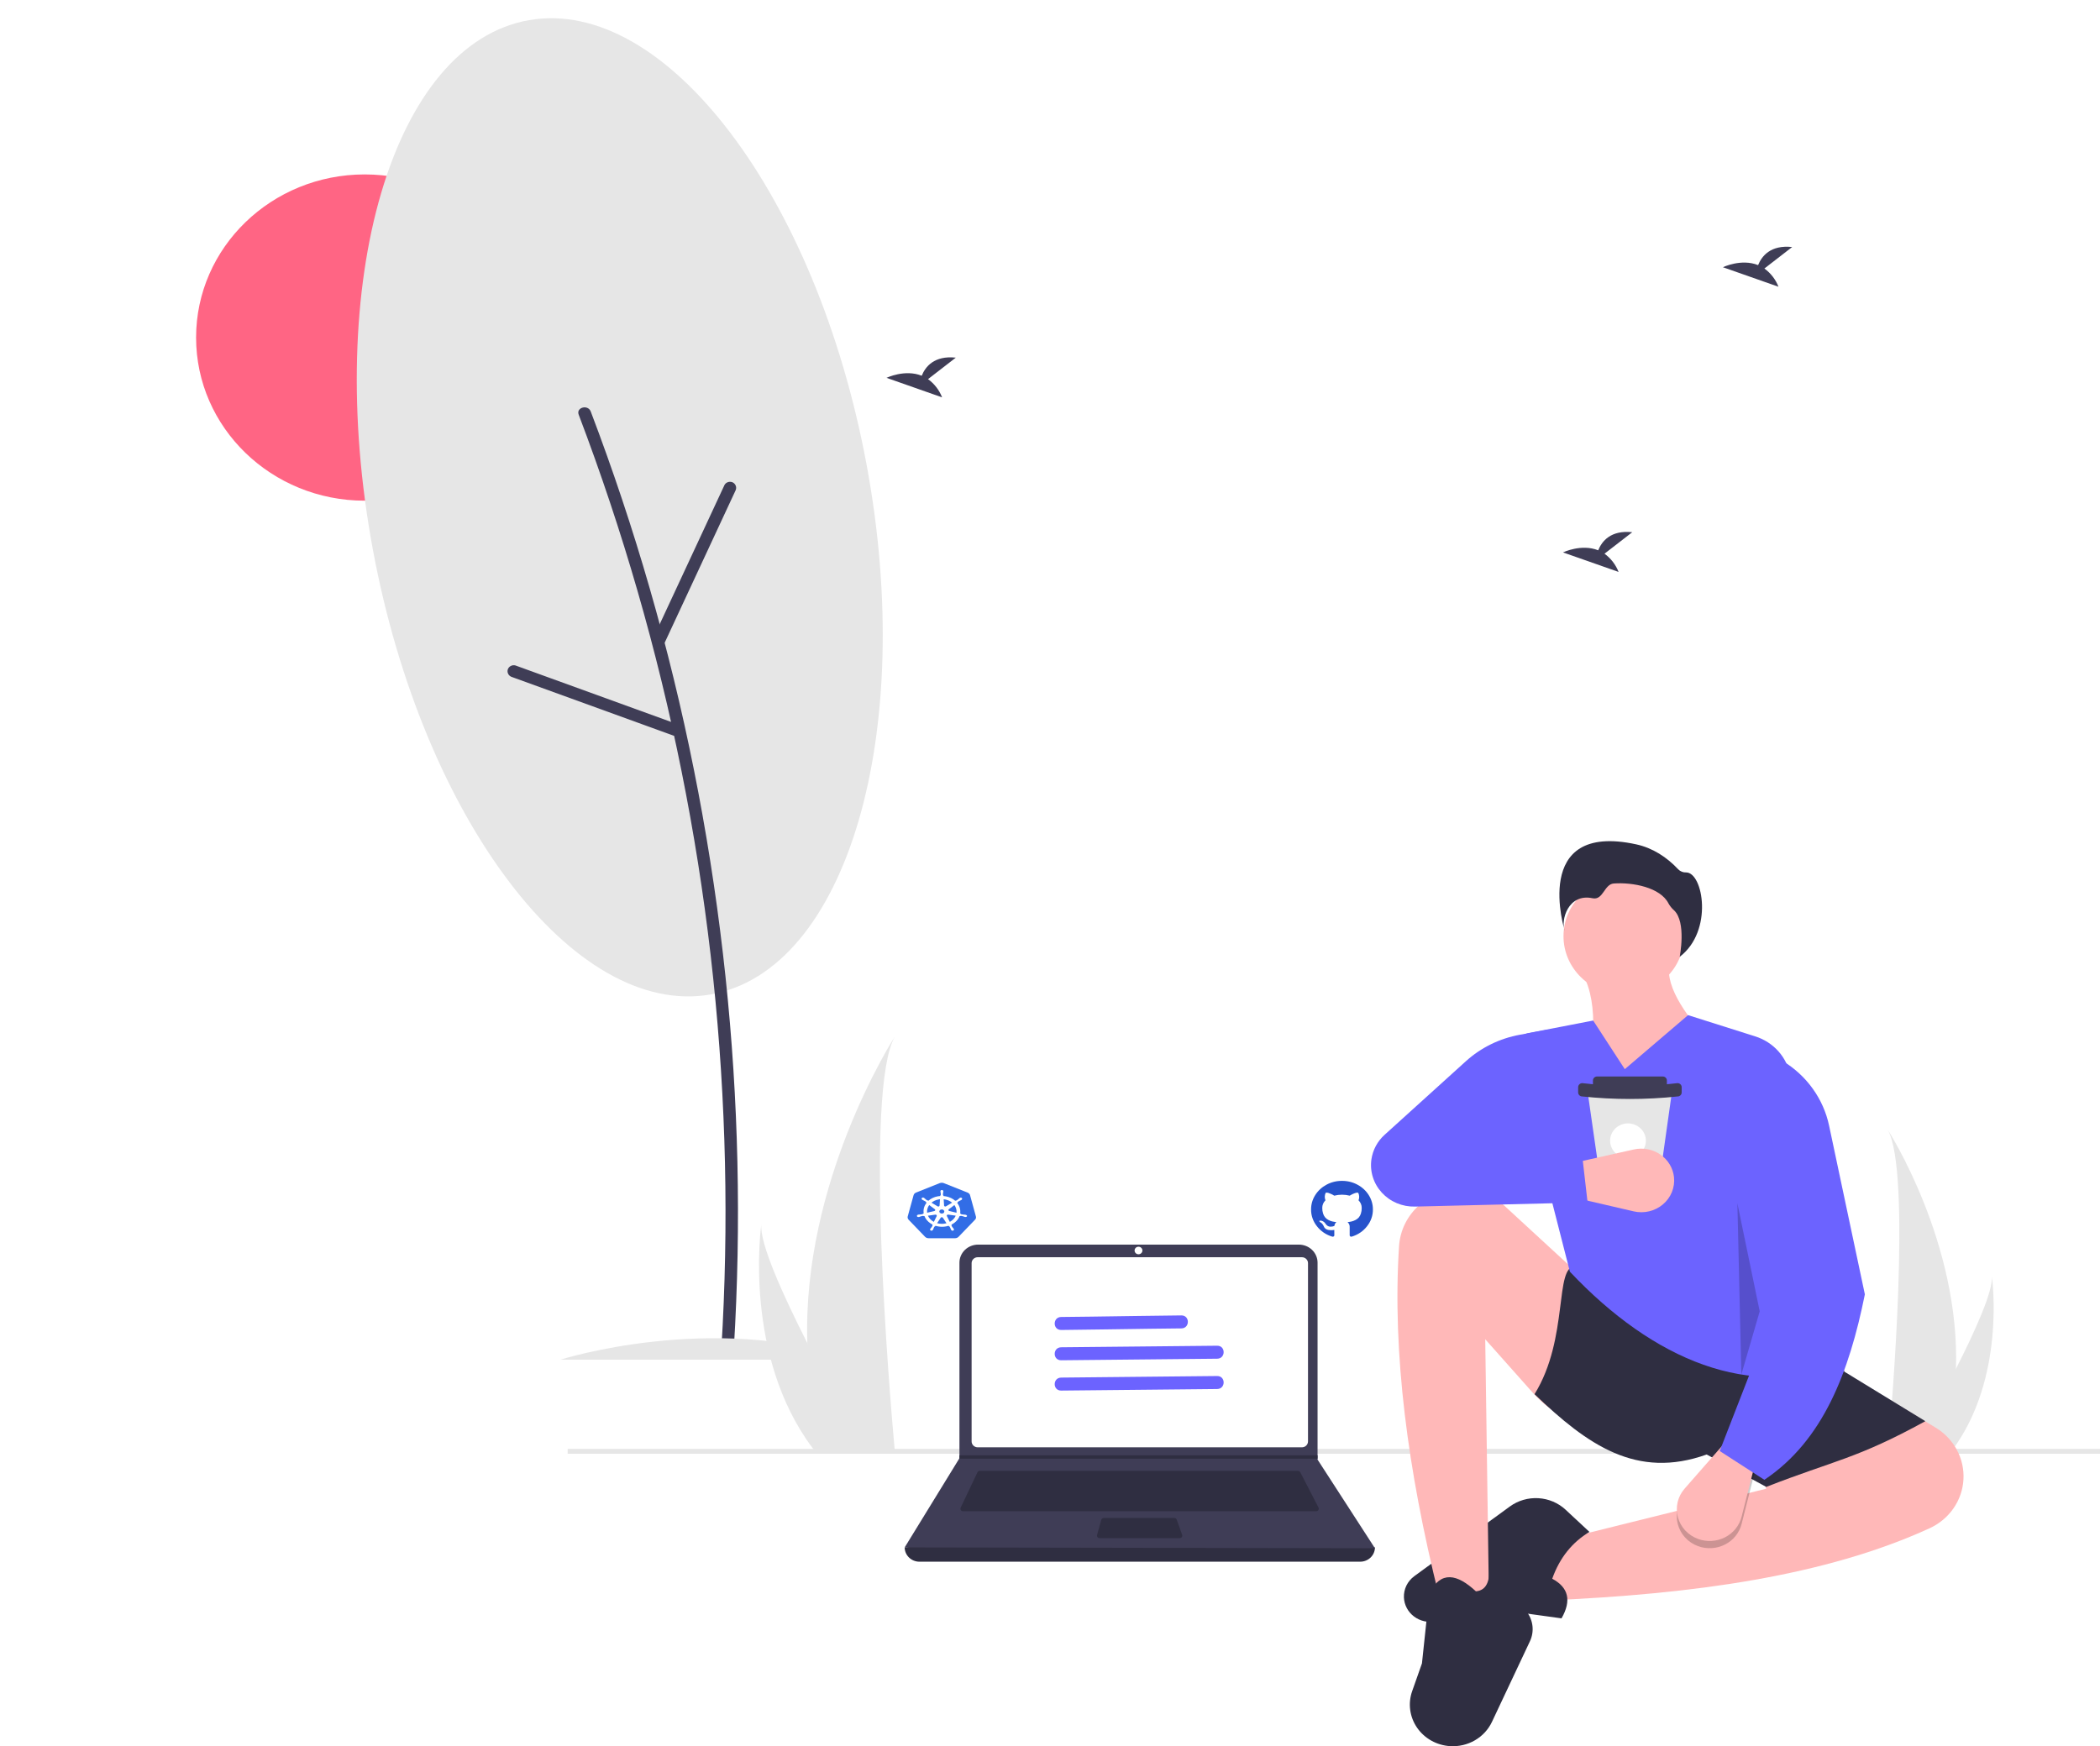 <svg width="921" height="766" viewBox="0 0 921 766" fill="none" xmlns="http://www.w3.org/2000/svg">
<g clip-path="url(#clip0)">
<path d="M159.94 219.631C200.775 219.631 233.879 187.593 233.879 148.072C233.879 108.552 200.775 76.514 159.94 76.514C119.104 76.514 86 108.552 86 148.072C86 187.593 119.104 219.631 159.94 219.631Z" fill="#FF6584"/>
<path d="M857.826 600.445C857.489 612.626 855.38 624.7 851.563 636.312C851.476 636.581 851.384 636.847 851.293 637.116H827.922C827.947 636.875 827.972 636.605 827.997 636.312C829.555 618.974 838.539 513.45 827.797 495.404C828.736 496.868 859.637 545.355 857.826 600.445Z" fill="#E6E6E6"/>
<path d="M856.072 636.312C855.877 636.581 855.673 636.851 855.465 637.116H837.933C838.066 636.887 838.219 636.618 838.398 636.312C841.295 631.252 849.868 616.126 857.826 600.445C866.378 583.594 874.224 566.103 873.563 559.773C873.766 561.201 879.684 604.725 856.072 636.312Z" fill="#E6E6E6"/>
<path d="M921 635.574H248.959V637.702H921V635.574Z" fill="#E6E6E6"/>
<path d="M679.128 702.011L682.392 675.945L774.618 653.038L764.008 622.233C771.399 601.717 784.375 591.659 808.081 601.696L848.859 626.212C852.822 628.595 856.05 631.964 858.207 635.968C860.363 639.972 861.368 644.463 861.116 648.972V648.972C860.867 653.498 859.359 657.876 856.752 661.642C854.146 665.408 850.537 668.423 846.306 670.368C800.656 691.311 742.474 699.324 679.128 702.011Z" fill="#FFB8B8"/>
<path d="M684.841 709.909L656.275 705.96L629.557 711.237C627.92 711.561 626.23 711.536 624.604 711.165C622.978 710.795 621.455 710.087 620.139 709.09C618.823 708.094 617.746 706.833 616.983 705.395C616.22 703.956 615.789 702.375 615.72 700.759V700.759C615.642 698.952 616.019 697.154 616.817 695.52C617.616 693.885 618.813 692.462 620.306 691.374L662.173 660.846C665.764 658.228 670.201 656.934 674.688 657.197C679.176 657.459 683.42 659.261 686.658 662.279L697.083 671.995C689.623 676.475 684.076 683.195 680.76 692.532C687.93 696.347 689.29 702.139 684.841 709.909Z" fill="#2F2E41"/>
<path d="M712.124 436.246C726.714 436.246 738.542 424.799 738.542 410.679C738.542 396.559 726.714 385.112 712.124 385.112C697.534 385.112 685.706 396.559 685.706 410.679C685.706 424.799 697.534 436.246 712.124 436.246Z" fill="#FFB8B8"/>
<path d="M753.398 461.098L694.227 485.189C699.036 461.821 701.433 440.533 694.227 427.528L732.178 423.184C730.294 433.178 739.896 446.562 753.398 461.098Z" fill="#FFB8B8"/>
<path d="M653.011 701.221L630.975 699.641C617.475 645.16 610.563 593.663 613.58 546.666C614.006 539.806 617.162 533.371 622.385 528.713C627.607 524.056 634.491 521.537 641.591 521.685C648.414 521.835 654.934 524.441 659.878 528.994L688.375 555.239C701.082 566.852 710.947 581.067 717.248 596.845C725.319 617.302 722.422 628.77 703.155 626.823C691.115 625.524 680.043 619.827 672.197 610.894L651.378 587.478L653.011 701.221Z" fill="#FFB8B8"/>
<path d="M635.946 765.961C633.058 765.779 630.251 764.955 627.745 763.555C625.238 762.154 623.099 760.213 621.492 757.883C619.885 755.553 618.854 752.897 618.479 750.119C618.104 747.342 618.394 744.518 619.328 741.866L623.629 729.656L626.894 698.851C631.923 688.92 639.045 690.405 647.298 698.061C652.545 697.563 653.671 692.485 653.011 685.423L669.556 706.979C670.972 708.824 671.851 711.002 672.102 713.287C672.352 715.573 671.964 717.881 670.979 719.972L654.327 755.322C652.741 758.691 650.132 761.513 646.849 763.413C643.566 765.313 639.763 766.202 635.946 765.961V765.961Z" fill="#2F2E41"/>
<path d="M844.4 623.418C814.202 640.005 804.738 640.486 774.619 652.248L748.501 638.031C717.829 649.007 696.312 633.96 673.007 611.57C688.258 586.985 681.513 555.037 690.962 555.488L804 589.848L808.897 601.696L844.4 623.418Z" fill="#2F2E41"/>
<path d="M808.081 597.747C768.168 614.466 725.194 596.764 688.514 557.858L664.226 462.928C663.939 461.883 663.876 460.791 664.042 459.721C664.207 458.651 664.597 457.625 665.188 456.707C665.779 455.788 666.558 454.996 667.477 454.38C668.396 453.765 669.436 453.337 670.532 453.125L698.716 447.67L712.59 468.997L740.34 445.3L769.809 454.624C773.728 455.864 777.225 458.111 779.926 461.124C782.627 464.138 784.432 467.805 785.147 471.735L808.081 597.747Z" fill="#6C63FF"/>
<path opacity="0.2" d="M744.685 678.224C742.531 677.429 740.605 676.147 739.069 674.483C737.533 672.82 736.431 670.824 735.857 668.664C735.283 666.503 735.252 664.241 735.768 662.067C736.284 659.893 737.331 657.87 738.822 656.168L757.479 634.871L770.538 641.98L763.813 668.512C763.327 670.431 762.424 672.229 761.165 673.786C759.906 675.343 758.32 676.622 756.511 677.541C754.702 678.459 752.713 678.995 750.674 679.113C748.635 679.23 746.593 678.927 744.685 678.224Z" fill="black"/>
<path d="M744.685 675.064C742.531 674.27 740.605 672.987 739.069 671.324C737.533 669.661 736.431 667.665 735.857 665.504C735.283 663.344 735.252 661.082 735.768 658.907C736.284 656.733 737.331 654.71 738.822 653.009L757.479 631.712L770.538 638.82L763.813 665.352C763.327 667.272 762.424 669.07 761.165 670.626C759.906 672.183 758.32 673.463 756.511 674.381C754.702 675.3 752.713 675.835 750.674 675.953C748.635 676.071 746.593 675.768 744.685 675.064V675.064Z" fill="#FFB8B8"/>
<g filter="url(#filter0_d)">
<path d="M773.802 645.139L754.215 632.501L782.78 559.043L772.17 455.569L781.849 461.423C787.043 464.565 791.524 468.695 795.019 473.564C798.515 478.432 800.952 483.937 802.182 489.744L817.875 563.782C811.009 597.908 799.564 627.935 773.802 645.139Z" fill="#6C63FF"/>
</g>
<path opacity="0.2" d="M761.968 527.843L771.762 575.236L763.707 602.953L761.968 527.843Z" fill="black"/>
<path d="M686.288 408.487C686.288 408.487 671.064 360.268 717.591 370.381C724.808 371.95 731.043 376.01 736.003 381.32C736.447 381.784 736.991 382.149 737.597 382.388C738.202 382.628 738.854 382.736 739.508 382.706C746.94 382.706 751.531 408.41 736.666 419.713C736.666 419.713 739.699 404.503 734.186 399.32C733.194 398.443 732.365 397.409 731.732 396.262C728.144 389.257 716.081 386.957 707.762 387.554C703.515 387.858 703.144 395.025 698.442 394.024C687.744 391.746 684.329 403.74 686.288 408.487Z" fill="#2F2E41"/>
<path d="M733.118 480.053L732.81 482.236L730.909 495.708L727.795 517.768L727.016 523.292C726.956 523.713 726.741 524.1 726.41 524.38C726.079 524.66 725.654 524.814 725.214 524.814H704.451C704.012 524.814 703.588 524.66 703.257 524.381C702.926 524.102 702.71 523.717 702.65 523.296L701.857 517.768L698.691 495.708L696.756 482.227L696.445 480.058C696.409 479.808 696.429 479.555 696.503 479.313C696.577 479.072 696.703 478.849 696.874 478.66C697.045 478.47 697.255 478.318 697.492 478.213C697.729 478.109 697.985 478.055 698.245 478.055H731.316C731.576 478.055 731.832 478.109 732.068 478.213C732.305 478.317 732.515 478.469 732.686 478.658C732.857 478.847 732.983 479.07 733.058 479.31C733.132 479.551 733.153 479.804 733.118 480.053V480.053Z" fill="#E6E6E6"/>
<path d="M700.436 472.211H729.233C729.471 472.211 729.708 472.256 729.928 472.344C730.149 472.433 730.35 472.563 730.518 472.726C730.687 472.889 730.821 473.083 730.913 473.297C731.004 473.51 731.051 473.739 731.051 473.97V476.295C731.051 476.762 730.859 477.21 730.518 477.54C730.177 477.87 729.715 478.055 729.233 478.055H700.436C699.954 478.055 699.492 477.87 699.151 477.54C698.81 477.21 698.618 476.762 698.618 476.295V473.97C698.618 473.739 698.665 473.51 698.756 473.297C698.848 473.083 698.982 472.889 699.151 472.726C699.319 472.563 699.52 472.433 699.741 472.344C699.961 472.256 700.198 472.211 700.436 472.211V472.211Z" fill="#3F3D56"/>
<path d="M735.719 480.978C721.837 482.444 707.832 482.444 693.95 480.978C693.711 480.978 693.474 480.932 693.254 480.844C693.033 480.755 692.833 480.626 692.664 480.462C692.495 480.299 692.361 480.105 692.27 479.891C692.178 479.678 692.131 479.449 692.131 479.218V476.893C692.131 476.662 692.178 476.433 692.27 476.219C692.361 476.006 692.495 475.812 692.664 475.648C692.833 475.485 693.033 475.355 693.254 475.267C693.474 475.179 693.711 475.133 693.95 475.133C707.821 476.784 721.848 476.784 735.719 475.133C736.201 475.133 736.664 475.318 737.005 475.648C737.346 475.978 737.538 476.426 737.538 476.893V479.218C737.538 479.685 737.346 480.132 737.005 480.462C736.664 480.792 736.201 480.978 735.719 480.978V480.978Z" fill="#3F3D56"/>
<path d="M713.992 507.985C718.326 507.985 721.84 504.585 721.84 500.39C721.84 496.194 718.326 492.794 713.992 492.794C709.657 492.794 706.143 496.194 706.143 500.39C706.143 504.585 709.657 507.985 713.992 507.985Z" fill="white"/>
<path d="M734.169 516.37C734.408 518.589 734.093 520.831 733.251 522.907C732.409 524.984 731.065 526.835 729.331 528.305C727.597 529.775 725.524 530.821 723.286 531.355C721.048 531.89 718.71 531.897 716.469 531.376L688.416 524.858L689.086 510.372L716.589 504.222C718.579 503.777 720.644 503.747 722.647 504.132C724.651 504.518 726.546 505.312 728.209 506.461C729.871 507.609 731.262 509.087 732.29 510.795C733.317 512.504 733.958 514.404 734.169 516.37V516.37Z" fill="#FFB8B8"/>
<path d="M696.267 527.448L620.559 529.279C617.826 529.345 615.111 528.834 612.603 527.781C610.095 526.728 607.854 525.158 606.038 523.181C604.221 521.204 602.871 518.867 602.083 516.334C601.294 513.801 601.086 511.131 601.473 508.512V508.512C602.079 504.408 604.114 500.628 607.242 497.796L642.888 465.523C649.499 459.538 657.737 455.501 666.635 453.886L679.128 451.619L686.473 505.331L644.033 500.592L693.819 506.121L696.267 527.448Z" fill="#6C63FF"/>
<path d="M596.528 685.058H403.247C401.529 685.058 399.88 684.398 398.665 683.221C397.449 682.045 396.767 680.45 396.767 678.786V678.786C466.831 670.906 535.578 670.906 603.008 678.786C603.008 680.45 602.326 682.045 601.11 683.221C599.895 684.398 598.246 685.058 596.528 685.058Z" fill="#2F2E41"/>
<path d="M603.008 679.155L396.767 678.786L420.669 639.862L420.784 639.678V553.894C420.784 552.853 420.995 551.822 421.407 550.86C421.819 549.898 422.422 549.023 423.183 548.287C423.944 547.551 424.847 546.967 425.841 546.568C426.835 546.17 427.9 545.965 428.976 545.965H569.655C570.731 545.965 571.796 546.17 572.79 546.568C573.784 546.967 574.688 547.551 575.448 548.287C576.209 549.023 576.813 549.898 577.224 550.86C577.636 551.822 577.848 552.853 577.848 553.894V640.268L603.008 679.155Z" fill="#3F3D56"/>
<path d="M428.789 551.499C428.082 551.5 427.404 551.772 426.903 552.257C426.403 552.741 426.122 553.397 426.121 554.082V632.299C426.122 632.984 426.403 633.64 426.903 634.124C427.404 634.608 428.082 634.881 428.789 634.881H570.986C571.693 634.881 572.371 634.608 572.872 634.124C573.372 633.64 573.653 632.984 573.654 632.299V554.082C573.653 553.397 573.372 552.741 572.872 552.257C572.371 551.773 571.693 551.5 570.986 551.499L428.789 551.499Z" fill="white"/>
<path d="M429.724 645.212C429.505 645.212 429.291 645.273 429.107 645.387C428.923 645.502 428.777 645.664 428.685 645.856L421.32 661.352C421.239 661.521 421.204 661.706 421.218 661.891C421.231 662.077 421.292 662.256 421.396 662.412C421.499 662.568 421.641 662.697 421.81 662.786C421.978 662.875 422.167 662.922 422.359 662.922H577.244C577.439 662.922 577.631 662.873 577.801 662.782C577.971 662.69 578.115 662.557 578.217 662.397C578.319 662.236 578.378 662.053 578.387 661.864C578.395 661.676 578.354 661.488 578.267 661.32L570.261 645.824C570.167 645.64 570.021 645.485 569.84 645.377C569.659 645.268 569.451 645.212 569.238 645.212L429.724 645.212Z" fill="#2F2E41"/>
<path d="M499.316 550.208C500.263 550.208 501.031 549.465 501.031 548.548C501.031 547.631 500.263 546.887 499.316 546.887C498.368 546.887 497.6 547.631 497.6 548.548C497.6 549.465 498.368 550.208 499.316 550.208Z" fill="white"/>
<path d="M484.092 665.873C483.84 665.873 483.596 665.954 483.396 666.102C483.197 666.25 483.053 666.457 482.988 666.692L481.14 673.333C481.094 673.497 481.088 673.669 481.122 673.836C481.156 674.003 481.23 674.159 481.336 674.294C481.443 674.429 481.581 674.538 481.738 674.614C481.896 674.689 482.069 674.728 482.244 674.728H517.379C517.562 674.728 517.741 674.686 517.903 674.605C518.065 674.524 518.205 674.407 518.311 674.263C518.416 674.119 518.485 673.953 518.511 673.778C518.537 673.604 518.519 673.426 518.46 673.259L516.084 666.618C516.006 666.4 515.861 666.212 515.667 666.078C515.473 665.945 515.241 665.873 515.004 665.873H484.092Z" fill="#2F2E41"/>
<path d="M577.848 638.386V639.863H420.669L420.787 639.678V638.386H577.848Z" fill="#2F2E41"/>
<path d="M354.074 589.165C354.506 604.778 357.208 620.253 362.101 635.136C362.213 635.481 362.33 635.821 362.447 636.167H392.402C392.37 635.857 392.338 635.512 392.306 635.136C390.309 612.913 378.793 477.662 392.562 454.533C391.358 456.409 351.752 518.555 354.074 589.165Z" fill="#E6E6E6"/>
<path d="M356.322 635.136C356.572 635.481 356.833 635.826 357.099 636.167H379.571C379.401 635.873 379.204 635.527 378.975 635.136C375.262 628.651 364.274 609.264 354.074 589.165C343.113 567.567 333.057 545.149 333.904 537.035C333.642 538.865 326.058 594.65 356.322 635.136Z" fill="#E6E6E6"/>
<path d="M407.005 166.312L419.183 156.885C409.722 155.875 405.835 160.868 404.244 164.821C396.852 161.851 388.806 165.743 388.806 165.743L413.173 174.305C411.944 171.127 409.804 168.354 407.005 166.312V166.312Z" fill="#3F3D56"/>
<path d="M773.816 117.788L785.994 108.361C776.533 107.351 772.646 112.344 771.055 116.297C763.663 113.327 755.617 117.219 755.617 117.219L779.984 125.781C778.755 122.603 776.615 119.83 773.816 117.788V117.788Z" fill="#3F3D56"/>
<path d="M703.687 242.888L715.865 233.461C706.404 232.451 702.517 237.445 700.926 241.397C693.535 238.427 685.488 242.32 685.488 242.32L709.856 250.881C708.626 247.703 706.486 244.931 703.687 242.888V242.888Z" fill="#3F3D56"/>
<path d="M311.62 436.238C371.387 425.809 402.013 321.68 380.027 203.659C358.04 85.638 291.765 -1.583 231.999 8.846C172.232 19.275 141.606 123.404 163.593 241.425C185.58 359.446 251.854 446.667 311.62 436.238Z" fill="#E6E6E6"/>
<path d="M253.8 181.899C263.472 207.352 272.079 233.152 279.621 259.299C287.149 285.421 293.588 311.807 298.938 338.457C304.289 365.098 308.53 391.917 311.664 418.915C314.782 445.866 316.785 472.908 317.673 500.043C318.557 527.148 318.313 554.258 316.942 581.374C316.773 584.696 316.587 588.017 316.384 591.337C316.177 594.738 321.644 594.727 321.85 591.337C323.502 564.136 324.021 536.902 323.405 509.633C322.786 482.521 321.047 455.461 318.187 428.455C315.319 401.369 311.347 374.421 306.27 347.609C301.19 320.809 295.005 294.236 287.715 267.887C280.43 241.569 272.053 215.564 262.585 189.873C261.43 186.74 260.259 183.613 259.071 180.492C257.867 177.323 252.582 178.693 253.8 181.899V181.899Z" fill="#3F3D56"/>
<path d="M291.466 282.027L315.683 229.986L322.509 215.318C322.853 214.708 322.944 213.993 322.761 213.32C322.579 212.648 322.138 212.068 321.529 211.699C320.901 211.351 320.158 211.255 319.458 211.432C318.758 211.61 318.159 212.047 317.789 212.648L293.572 264.689L286.746 279.357C286.401 279.968 286.311 280.682 286.493 281.355C286.676 282.028 287.117 282.608 287.726 282.976C288.353 283.325 289.097 283.421 289.797 283.243C290.497 283.066 291.096 282.629 291.466 282.027H291.466Z" fill="#3F3D56"/>
<path d="M296.817 317.586L241.596 297.548L226.032 291.901C225.333 291.72 224.589 291.813 223.96 292.158C223.331 292.504 222.868 293.075 222.67 293.748C222.493 294.424 222.593 295.14 222.949 295.747C223.304 296.353 223.889 296.803 224.579 297.002L279.8 317.039L295.364 322.687C296.062 322.868 296.807 322.775 297.436 322.429C298.065 322.084 298.528 321.513 298.726 320.84C298.903 320.164 298.803 319.448 298.447 318.841C298.091 318.235 297.507 317.785 296.817 317.586V317.586Z" fill="#3F3D56"/>
<path d="M245.816 596.432C245.816 596.432 312.322 575.271 374.273 596.432Z" fill="#E6E6E6"/>
<path d="M465.403 583.406C478.582 583.273 491.759 583.045 504.937 582.872C509.331 582.814 513.724 582.763 518.117 582.72C521.903 582.682 521.913 576.984 518.117 577.023C504.939 577.156 491.762 577.384 478.583 577.557C474.19 577.615 469.797 577.665 465.403 577.709C461.618 577.747 461.608 583.444 465.403 583.406Z" fill="#6C63FF"/>
<path d="M465.403 596.699L518.667 596.164L533.815 596.013C537.6 595.975 537.61 590.278 533.815 590.316L480.552 590.85L465.403 591.002C461.618 591.04 461.608 596.737 465.403 596.699Z" fill="#6C63FF"/>
<path d="M465.403 609.991L518.667 609.457L533.815 609.305C537.6 609.267 537.61 603.57 533.815 603.608L480.552 604.143L465.403 604.295C461.618 604.332 461.608 610.03 465.403 609.991Z" fill="#6C63FF"/>
<path d="M407.261 543.577C406.518 543.577 405.816 543.301 405.341 542.801L398.115 535.299C397.64 534.799 397.454 534.161 397.64 533.54L400.221 524.175C400.386 523.554 400.881 523.054 401.563 522.778L412.009 518.605C412.34 518.467 412.711 518.398 413.083 518.398C413.454 518.398 413.826 518.467 414.156 518.605L424.603 522.761C425.284 523.037 425.78 523.537 425.945 524.158L428.525 533.522C428.69 534.143 428.525 534.781 428.05 535.282L420.825 542.783C420.35 543.266 419.648 543.559 418.905 543.559L407.261 543.577Z" fill="#326DE6"/>
<path d="M413.062 518.829C413.351 518.829 413.64 518.88 413.908 518.984L424.355 523.14C424.891 523.364 425.304 523.778 425.428 524.261L428.009 533.625C428.153 534.126 428.009 534.643 427.617 535.04L420.391 542.542C420.019 542.938 419.441 543.162 418.842 543.162H407.26C406.662 543.162 406.084 542.938 405.712 542.542L398.486 535.04C398.115 534.643 397.97 534.126 398.094 533.625L400.675 524.261C400.819 523.761 401.211 523.347 401.748 523.14L412.195 518.967C412.463 518.88 412.773 518.829 413.062 518.829ZM413.062 518.018C412.628 518.018 412.195 518.104 411.782 518.259L401.335 522.433C400.509 522.761 399.931 523.364 399.725 524.106L397.144 533.47C396.938 534.212 397.144 534.971 397.722 535.574L404.948 543.076C405.506 543.662 406.352 543.99 407.24 543.99H418.822C419.709 543.99 420.556 543.662 421.113 543.076L428.339 535.574C428.917 534.988 429.124 534.212 428.917 533.47L426.337 524.106C426.13 523.364 425.552 522.761 424.726 522.433L414.321 518.259C413.929 518.104 413.495 518.018 413.062 518.018Z" fill="white"/>
<path d="M423.529 532.883C423.508 532.883 423.508 532.883 423.529 532.883H423.508C423.488 532.883 423.467 532.883 423.467 532.866C423.426 532.866 423.385 532.849 423.343 532.849C423.199 532.831 423.075 532.814 422.951 532.814C422.889 532.814 422.827 532.814 422.745 532.797H422.724C422.29 532.762 421.939 532.728 421.609 532.642C421.465 532.59 421.423 532.521 421.382 532.452C421.382 532.435 421.361 532.435 421.361 532.417L421.093 532.348C421.217 531.555 421.175 530.727 420.948 529.917C420.721 529.106 420.329 528.347 419.792 527.658L419.999 527.502V527.468C419.999 527.382 420.019 527.295 420.102 527.209C420.35 527.02 420.659 526.864 421.031 526.675C421.093 526.64 421.155 526.623 421.217 526.588C421.341 526.537 421.444 526.485 421.568 526.416C421.588 526.399 421.63 526.381 421.671 526.347C421.692 526.33 421.712 526.33 421.712 526.312C422.001 526.105 422.063 525.761 421.857 525.536C421.754 525.416 421.568 525.347 421.382 525.347C421.217 525.347 421.072 525.398 420.928 525.485C420.907 525.502 420.907 525.502 420.886 525.519C420.845 525.536 420.825 525.571 420.783 525.588C420.68 525.674 420.597 525.743 420.515 525.83C420.474 525.864 420.432 525.916 420.37 525.95C420.081 526.209 419.813 526.416 419.545 526.571C419.483 526.606 419.421 526.623 419.359 526.623C419.317 526.623 419.276 526.623 419.235 526.606H419.194L418.946 526.744C418.677 526.502 418.388 526.295 418.099 526.088C416.861 525.278 415.354 524.778 413.785 524.657L413.764 524.433C413.743 524.415 413.743 524.415 413.723 524.398C413.661 524.346 413.578 524.295 413.557 524.174C413.537 523.898 413.578 523.588 413.619 523.243V523.225C413.619 523.174 413.64 523.105 413.661 523.053C413.681 522.95 413.702 522.846 413.723 522.725V522.622V522.57C413.723 522.26 413.434 522.001 413.083 522.001C412.917 522.001 412.752 522.07 412.628 522.173C412.505 522.277 412.443 522.415 412.443 522.57V522.605V522.708C412.443 522.829 412.463 522.932 412.505 523.036C412.525 523.087 412.525 523.139 412.546 523.208V523.225C412.587 523.57 412.649 523.881 412.608 524.157C412.587 524.277 412.505 524.329 412.443 524.381C412.422 524.398 412.422 524.398 412.401 524.415L412.381 524.64C412.009 524.674 411.637 524.709 411.266 524.778C409.676 525.071 408.272 525.743 407.178 526.709L406.972 526.588H406.93C406.889 526.588 406.848 526.606 406.806 526.606C406.745 526.606 406.683 526.588 406.621 526.554C406.352 526.399 406.084 526.174 405.795 525.916C405.754 525.881 405.712 525.83 405.65 525.795C405.568 525.709 405.485 525.64 405.382 525.554C405.361 525.536 405.32 525.519 405.279 525.485C405.258 525.467 405.237 525.467 405.237 525.45C405.114 525.364 404.948 525.312 404.783 525.312C404.597 525.312 404.412 525.381 404.308 525.502C404.102 525.726 404.164 526.071 404.453 526.278C404.474 526.278 404.474 526.295 404.494 526.295C404.535 526.312 404.556 526.347 404.597 526.364C404.721 526.433 404.825 526.485 404.948 526.537C405.01 526.554 405.072 526.588 405.134 526.623C405.506 526.813 405.815 526.968 406.063 527.157C406.166 527.244 406.166 527.33 406.166 527.416V527.451L406.373 527.606C406.332 527.658 406.29 527.692 406.27 527.744C405.237 529.106 404.845 530.71 405.114 532.297L404.845 532.366C404.845 532.383 404.825 532.383 404.825 532.4C404.783 532.469 404.721 532.538 404.597 532.59C404.288 532.676 403.916 532.711 403.483 532.745H403.462C403.4 532.745 403.317 532.745 403.255 532.762C403.132 532.762 403.008 532.78 402.863 532.797C402.822 532.797 402.781 532.814 402.739 532.814C402.719 532.814 402.698 532.814 402.677 532.831C402.306 532.9 402.079 533.194 402.141 533.469C402.203 533.711 402.471 533.866 402.801 533.866C402.863 533.866 402.905 533.866 402.966 533.849C402.987 533.849 403.008 533.849 403.008 533.832C403.049 533.832 403.09 533.814 403.132 533.814C403.276 533.78 403.379 533.745 403.503 533.694C403.565 533.676 403.627 533.642 403.689 533.625H403.71C404.102 533.504 404.453 533.4 404.783 533.366H404.825C404.948 533.366 405.031 533.418 405.093 533.452C405.114 533.452 405.114 533.469 405.134 533.469L405.423 533.435C405.919 534.711 406.868 535.849 408.128 536.677C408.417 536.867 408.706 537.022 409.015 537.177L408.892 537.401C408.892 537.419 408.912 537.419 408.912 537.436C408.954 537.505 408.995 537.591 408.954 537.712C408.83 537.971 408.644 538.229 408.417 538.522V538.54C408.375 538.591 408.334 538.626 408.293 538.678C408.21 538.764 408.148 538.85 408.066 538.954C408.045 538.971 408.025 539.005 408.004 539.04C408.004 539.057 407.983 539.074 407.983 539.074C407.818 539.367 407.942 539.695 408.252 539.816C408.334 539.85 408.417 539.868 408.499 539.868C408.747 539.868 408.995 539.73 409.119 539.54C409.119 539.523 409.139 539.505 409.139 539.505C409.16 539.471 409.181 539.436 409.201 539.419C409.263 539.298 409.284 539.212 409.325 539.109C409.346 539.057 409.366 539.005 409.387 538.954C409.532 538.609 409.635 538.333 409.821 538.091C409.903 537.988 410.006 537.971 410.089 537.936C410.11 537.936 410.11 537.936 410.13 537.919L410.275 537.695C411.183 537.988 412.174 538.143 413.165 538.143C413.764 538.143 414.383 538.091 414.961 537.971C415.333 537.902 415.684 537.815 416.035 537.712L416.159 537.902C416.179 537.902 416.179 537.902 416.2 537.919C416.303 537.936 416.386 537.971 416.468 538.074C416.634 538.315 416.757 538.609 416.902 538.936V538.954C416.923 539.005 416.943 539.057 416.964 539.109C417.005 539.212 417.026 539.316 417.088 539.419C417.108 539.454 417.129 539.471 417.15 539.505C417.15 539.523 417.17 539.54 417.17 539.54C417.294 539.747 417.542 539.868 417.79 539.868C417.872 539.868 417.955 539.85 418.037 539.816C418.182 539.747 418.306 539.643 418.347 539.505C418.388 539.367 418.388 539.212 418.306 539.074C418.306 539.057 418.285 539.057 418.285 539.04C418.265 539.005 418.244 538.971 418.223 538.954C418.161 538.85 418.079 538.764 417.996 538.678C417.955 538.626 417.914 538.591 417.872 538.54V538.522C417.645 538.229 417.439 537.971 417.335 537.712C417.294 537.591 417.335 537.522 417.356 537.436C417.356 537.419 417.377 537.419 417.377 537.401L417.274 537.195C418.368 536.66 419.297 535.901 419.999 534.97C420.37 534.487 420.659 533.952 420.866 533.418L421.114 533.452C421.134 533.452 421.134 533.435 421.155 533.435C421.237 533.4 421.299 533.349 421.423 533.349H421.465C421.795 533.383 422.146 533.487 422.538 533.607H422.559C422.621 533.625 422.683 533.659 422.745 533.676C422.868 533.728 422.972 533.763 423.116 533.797C423.157 533.797 423.199 533.814 423.24 533.814C423.261 533.814 423.281 533.814 423.302 533.832C423.364 533.849 423.405 533.849 423.467 533.849C423.777 533.849 424.045 533.676 424.128 533.452C424.128 533.245 423.901 532.969 423.529 532.883ZM413.97 532.038L413.062 532.4L412.154 532.038L411.926 531.227L412.546 530.572H413.557L414.177 531.227L413.97 532.038ZM419.359 530.244C419.524 530.831 419.565 531.417 419.503 531.986L416.345 531.227C416.055 531.159 415.89 530.917 415.952 530.676C415.973 530.607 416.014 530.538 416.076 530.486L418.574 528.606C418.925 529.089 419.194 529.641 419.359 530.244ZM417.583 527.571L414.879 529.175C414.652 529.296 414.342 529.261 414.156 529.072C414.094 529.02 414.074 528.951 414.053 528.882L413.867 526.071C415.292 526.209 416.592 526.744 417.583 527.571ZM411.596 526.157C411.823 526.123 412.03 526.088 412.257 526.054L412.071 528.813C412.05 529.055 411.823 529.261 411.514 529.261C411.431 529.261 411.328 529.244 411.266 529.21L408.52 527.571C409.366 526.864 410.419 526.381 411.596 526.157ZM407.529 528.606L409.986 530.434C410.213 530.589 410.234 530.883 410.048 531.072C409.986 531.141 409.903 531.193 409.8 531.21L406.6 531.986C406.476 530.814 406.786 529.624 407.529 528.606ZM406.972 533.28L410.254 532.814C410.523 532.797 410.77 532.952 410.832 533.176C410.853 533.28 410.853 533.366 410.812 533.452L409.552 535.987C408.396 535.366 407.467 534.418 406.972 533.28ZM414.507 536.712C414.032 536.798 413.557 536.85 413.062 536.85C412.339 536.85 411.637 536.746 410.977 536.574L412.608 534.108C412.773 533.952 413.041 533.883 413.268 533.987C413.372 534.039 413.454 534.108 413.516 534.177L415.106 536.574C414.92 536.625 414.714 536.66 414.507 536.712ZM418.533 534.314C418.017 535.004 417.335 535.556 416.551 535.987L415.25 533.383C415.188 533.176 415.292 532.952 415.539 532.849C415.622 532.814 415.725 532.797 415.828 532.797L419.132 533.262C419.008 533.642 418.801 533.987 418.533 534.314Z" fill="white"/>
<path d="M600.294 524.252C599.11 522.355 597.408 520.779 595.359 519.684C593.296 518.565 590.945 517.983 588.555 518C586.164 517.984 583.814 518.567 581.752 519.686C579.703 520.781 578.001 522.357 576.817 524.254C575.61 526.163 574.982 528.338 575.001 530.55C574.972 533.204 575.88 535.795 577.587 537.929C579.234 540.061 581.575 541.65 584.268 542.462C584.387 542.496 584.513 542.503 584.636 542.484C584.759 542.464 584.874 542.417 584.974 542.348C585.048 542.286 585.107 542.21 585.146 542.125C585.186 542.04 585.205 541.948 585.202 541.856C585.202 541.823 585.199 541.529 585.193 540.974C585.187 540.419 585.184 539.934 585.184 539.52L584.777 539.585C584.454 539.632 584.126 539.651 583.798 539.642C583.386 539.635 582.976 539.596 582.571 539.527C582.14 539.453 581.734 539.284 581.388 539.035C581.025 538.781 580.754 538.43 580.611 538.03L580.435 537.654C580.287 537.357 580.1 537.077 579.88 536.821C579.682 536.56 579.418 536.347 579.112 536.201L578.988 536.119C578.904 536.062 578.828 535.996 578.76 535.922C578.695 535.854 578.642 535.777 578.602 535.694C578.566 535.618 578.596 535.555 578.69 535.506C578.852 535.446 579.027 535.422 579.202 535.435L579.556 535.484C579.872 535.562 580.168 535.695 580.43 535.876C580.78 536.097 581.072 536.387 581.286 536.726C581.519 537.134 581.855 537.484 582.265 537.747C582.604 537.968 583.007 538.091 583.421 538.098C583.759 538.102 584.096 538.075 584.427 538.017C584.702 537.965 584.968 537.882 585.222 537.771C585.28 537.132 585.587 536.534 586.086 536.088C585.475 536.033 584.87 535.934 584.276 535.794C583.697 535.646 583.139 535.432 582.617 535.156C582.071 534.881 581.588 534.51 581.196 534.062C580.776 533.548 580.462 532.966 580.27 532.347C580.015 531.552 579.893 530.725 579.908 529.896C579.879 528.649 580.379 527.44 581.302 526.531C580.869 525.448 580.913 524.251 581.426 523.198C581.945 523.12 582.477 523.198 582.945 523.419C583.453 523.594 583.945 523.806 584.418 524.051C584.73 524.225 584.98 524.372 585.168 524.493C587.387 523.926 589.729 523.926 591.947 524.493L592.617 524.1C593.133 523.814 593.676 523.573 594.241 523.381C594.684 523.182 595.186 523.119 595.671 523.202C595.93 523.721 596.076 524.283 596.1 524.855C596.125 525.427 596.027 525.997 595.812 526.534C596.735 527.444 597.236 528.652 597.207 529.9C597.221 530.732 597.099 531.561 596.845 532.359C596.654 532.981 596.337 533.564 595.909 534.075C595.511 534.517 595.026 534.886 594.48 535.161C593.958 535.437 593.4 535.651 592.821 535.799C592.227 535.939 591.622 536.038 591.012 536.093C591.339 536.394 591.591 536.757 591.749 537.158C591.908 537.559 591.97 537.987 591.929 538.412V541.856C591.927 541.948 591.945 542.039 591.983 542.124C592.021 542.209 592.078 542.285 592.15 542.348C592.248 542.417 592.363 542.464 592.484 542.484C592.605 542.504 592.73 542.496 592.847 542.462C595.54 541.649 597.881 540.06 599.529 537.928C601.235 535.795 602.143 533.204 602.115 530.549C602.132 528.336 601.503 526.161 600.294 524.252V524.252Z" fill="#2753CC"/>
</g>
<defs>
<filter id="filter0_d" x="750.215" y="455.569" width="71.66" height="197.571" filterUnits="userSpaceOnUse" color-interpolation-filters="sRGB">
<feFlood flood-opacity="0" result="BackgroundImageFix"/>
<feColorMatrix in="SourceAlpha" type="matrix" values="0 0 0 0 0 0 0 0 0 0 0 0 0 0 0 0 0 0 127 0"/>
<feOffset dy="4"/>
<feGaussianBlur stdDeviation="2"/>
<feColorMatrix type="matrix" values="0 0 0 0 0 0 0 0 0 0 0 0 0 0 0 0 0 0 0.25 0"/>
<feBlend mode="normal" in2="BackgroundImageFix" result="effect1_dropShadow"/>
<feBlend mode="normal" in="SourceGraphic" in2="effect1_dropShadow" result="shape"/>
</filter>
<clipPath id="clip0">
<rect width="921" height="766" fill="white"/>
</clipPath>
</defs>
</svg>
